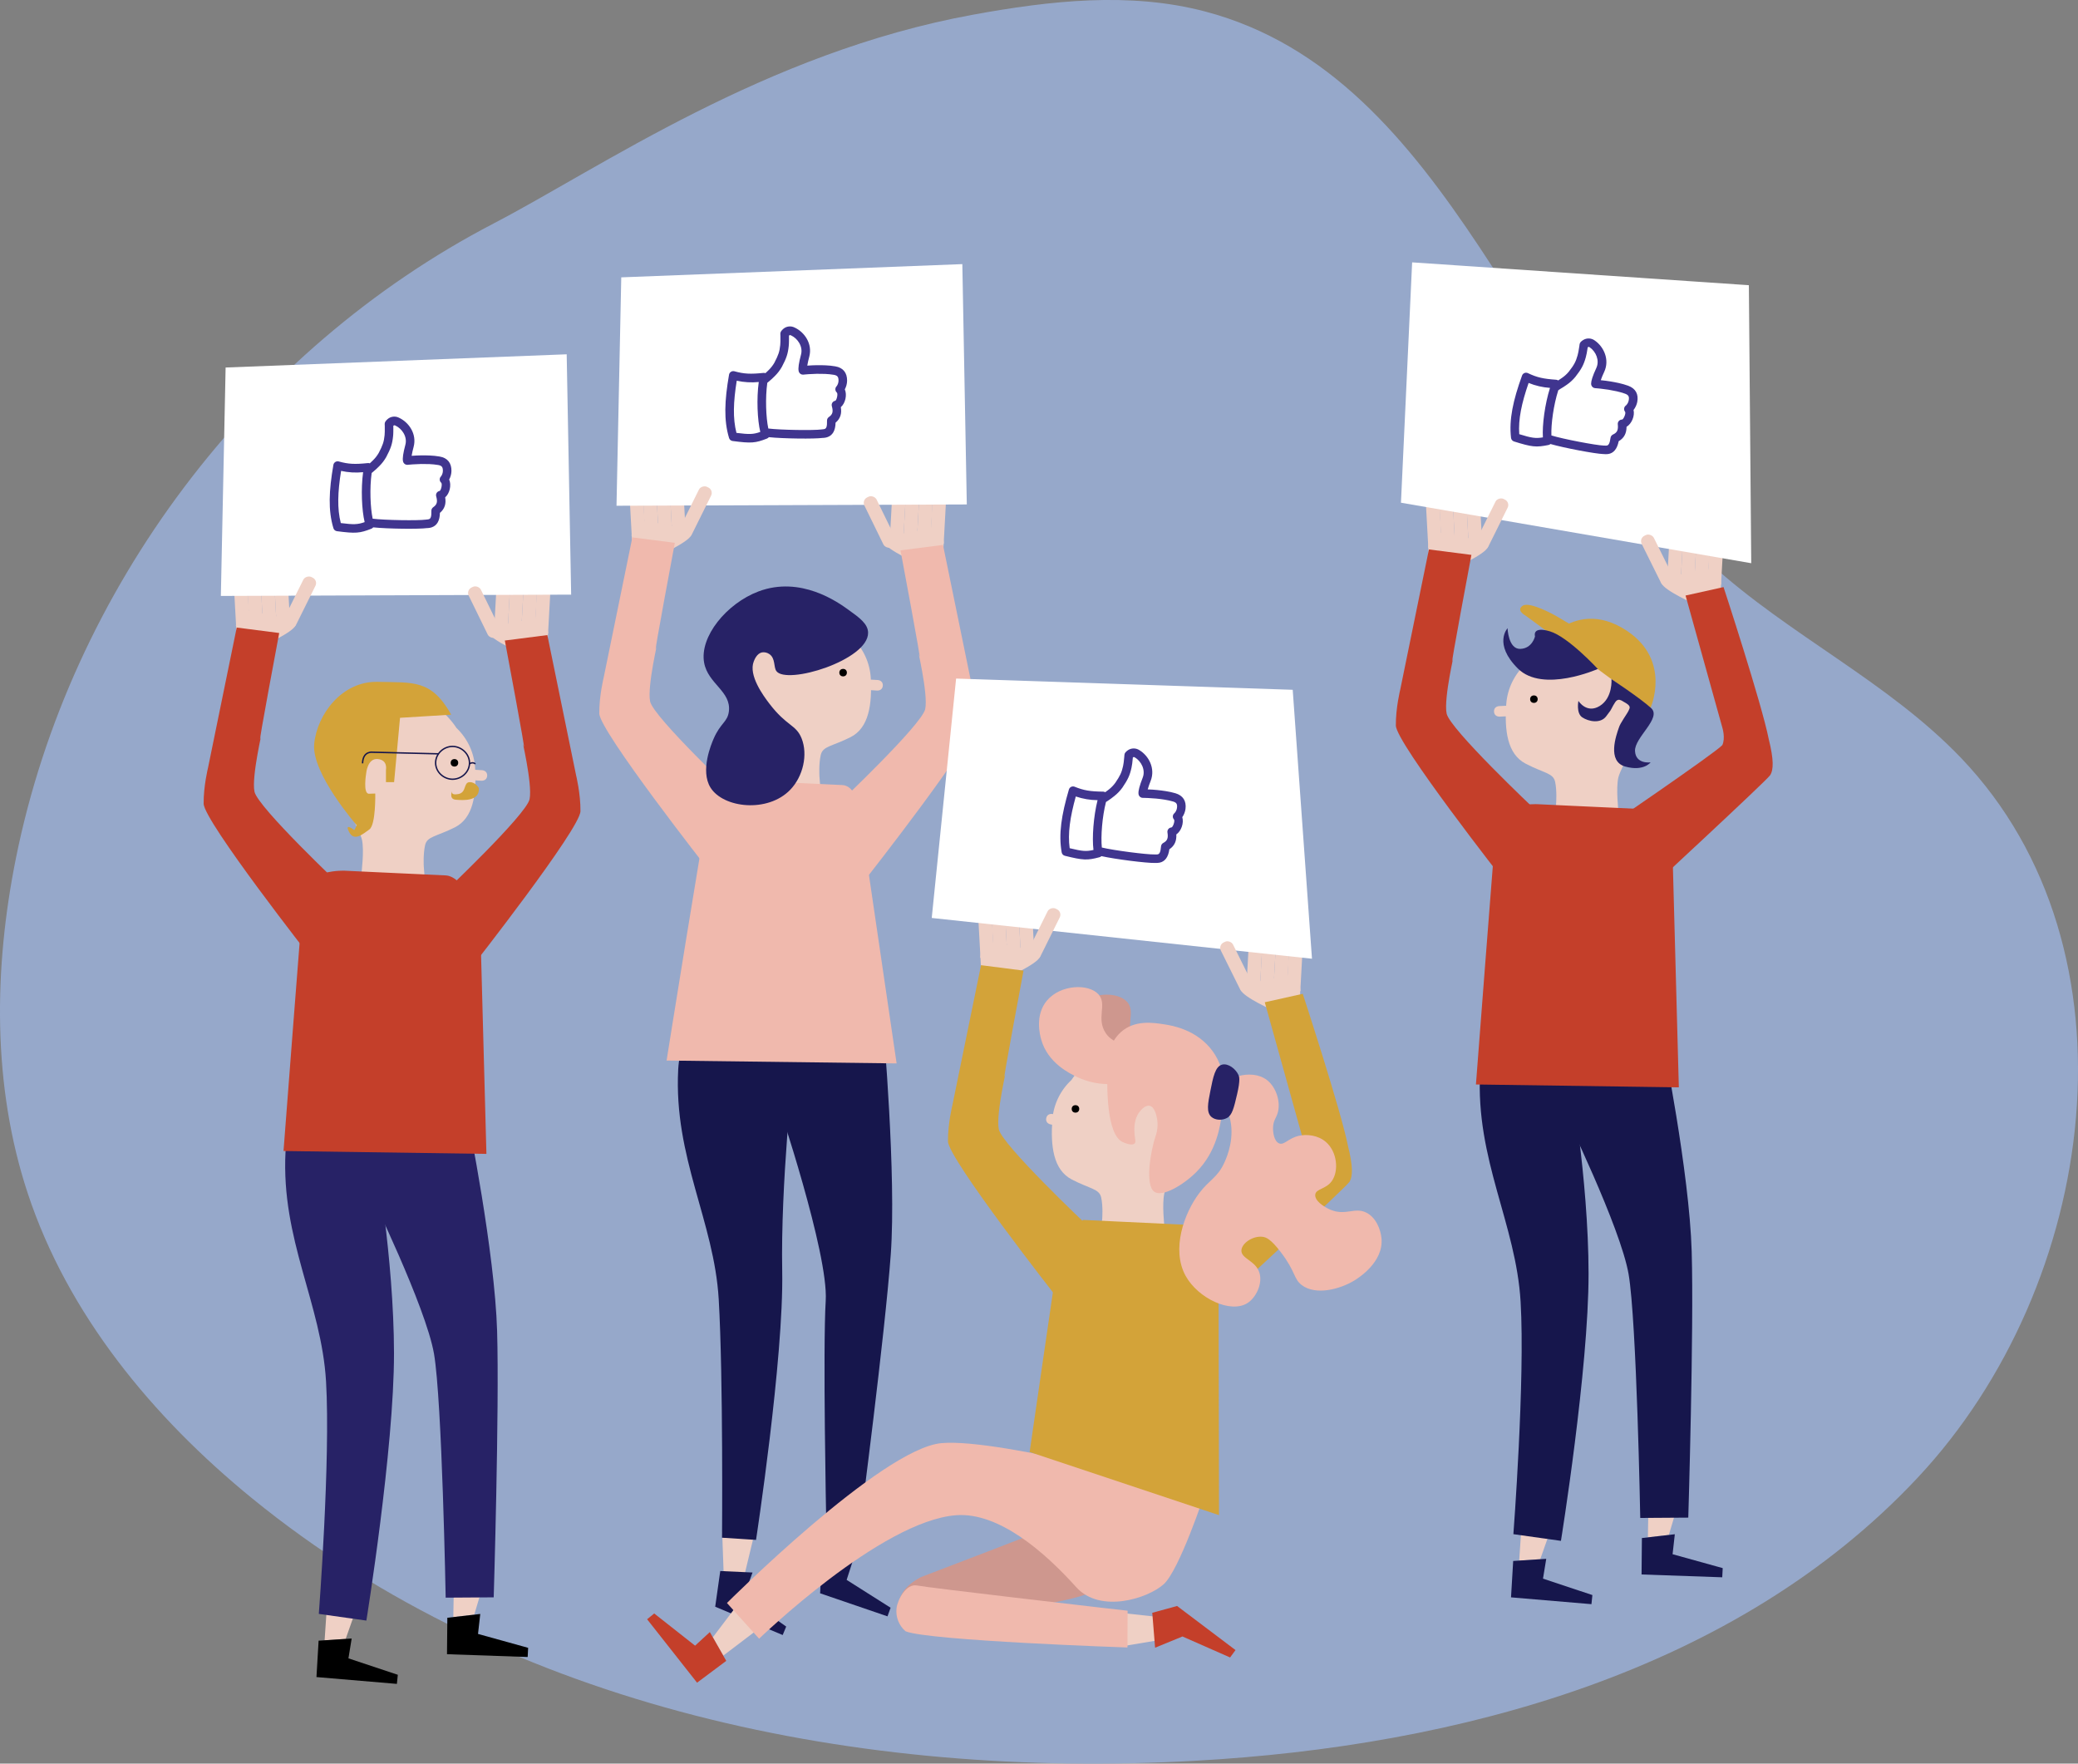 <svg xmlns="http://www.w3.org/2000/svg" viewBox="0 0 1488.67 1263.32"><rect x="0" y="0" width="1488.67" height="1263.32" fill="#808080" stroke="none"/><defs><style>.d{fill:#efd0c5;}.e{fill:#fff;}.f{fill:#f0b9ad;}.g{fill:#c43f2a;}.h{fill:#ce978e;}.i{fill:#d3a339;}.j{fill:#16164c;}.k{fill:#40358f;}.l{fill:#96a8ca;}.m{fill:#272266;}.n{fill:none;stroke:#16164c;stroke-miterlimit:10;}</style></defs><g id="a"/><g id="b"><g id="c"><g><path class="l" d="M353.62,160.09C179.67,250.47,50.3,422.28,11.48,614.41c-16.02,79.38-17.05,163.17,8.3,240.09,28.72,87.12,89.67,160.75,160.75,218.73,185.29,151.1,436.48,201.26,675.19,188.07,189.72-10.47,387.91-63.98,517.87-202.57,130-138.58,162.6-378.46,31.29-515.8-52.33-54.71-123.37-87.91-179.29-138.98-134.76-123.05-185.7-349.07-362.15-395.69-54.09-14.28-111.37-7.78-166.41,2.28-148.91,27.18-267.11,109.88-343.41,149.54"/><polygon class="d" points="1090.55 1085.01 1088.34 1117.87 1103.42 1116.89 1114.37 1085.9 1090.55 1085.01"/><polygon class="d" points="1181.1 1068.3 1180.54 1101.23 1195.55 1099.49 1204.94 1067.99 1181.1 1068.3"/><path class="d" d="M1092.83,475.73c-8.07,7.49-12.99,17.76-13.77,28.74-1.29,18.42,.6,35.62,13.89,42.55,13.29,6.93,19.76,6.63,21.14,13.05s.72,15.09,.72,15.09l-.73,7.6,45.32-2.15s-1.84-16.12,0-23.77c1.84-7.65,20.75-40.95,20.6-44.18s18.2-48.39-23.38-60.47c-41.58-12.07-63.79,23.53-63.79,23.53Z"/><path class="d" d="M1080.19,505.49l-6.29,.3s-3.77,.18-3.59,3.95,3.96,3.6,3.96,3.6l6.29-.3-.35-7.55Z"/><path class="i" d="M1182.4,507.08l-70.55-51.91c2.25-2.32,4.79-4.34,7.56-6.01,9.04-5.58,25.58-11.1,46.3,2.83,31.9,21.45,16.7,55.09,16.7,55.09Z"/><path class="i" d="M1130.8,468.79l-37.96-27.86s-7.05-3.78-1.92-7.07,23.75,7.3,23.75,7.3l37.06,21.91-20.93,5.72Z"/><path class="m" d="M1144.67,479.19s-39.38,17.49-57.24-.28-7.43-28.91-7.43-28.91c0,0,.5,15.1,9.13,14.81s10.54-8.98,10.54-8.98c0,0-2.4-7.48,10.67-3.59s34.32,26.94,34.32,26.94Z"/><path class="m" d="M1154.45,486.5s1.09,13.27-8.35,19.16c-9.45,5.89-15.33-3.6-15.33-3.6,0,0-1.75,8.73,2.71,11.76,4.46,3.03,13.19,4.79,17.25-.81,4.05-5.6,2.05-2.26,5.03-7.8,2-3.33,2.98-5.55,7.44-2.51,5.55,2.98,4.51,4.1,3.54,6.31s-6.06,8.93-6.98,12.21c-1.92,5.49-8.62,24.17,4.55,27.87s18.2-3.02,18.2-3.02c0,0-10.73,1.59-11.19-8.12-.46-9.71,19.41-23.6,11.5-30.78-7.91-7.19-28.37-20.67-28.37-20.67Z"/><circle cx="1098.88" cy="500.82" r="2.7"/><rect class="d" x="1206.28" y="399.71" width="45.15" height="9.72" rx="4.31" ry="4.31" transform="translate(757.59 1609.42) rotate(-86.86)"/><rect class="d" x="1196.97" y="394.84" width="45.15" height="9.72" rx="4.31" ry="4.31" transform="translate(753.65 1595.52) rotate(-86.86)"/><rect class="d" x="1187.27" y="394.31" width="45.15" height="9.72" rx="4.31" ry="4.31" transform="translate(745.01 1585.33) rotate(-86.86)"/><rect class="d" x="1177.57" y="393.78" width="45.15" height="9.72" rx="4.31" ry="4.31" transform="translate(736.37 1575.14) rotate(-86.86)"/><path class="d" d="M1190.21,417.77c2.33,5.46,24.08,14.98,24.08,14.98l18.81-14.44-1.41-11.8s-43.79,5.8-41.48,11.26Z"/><path class="g" d="M1145.99,595.85l34.28,42.29s85.27-78.94,87.84-82.83,2.59-11.45-.96-25.73c-5.07-25.65-32.41-109.04-32.41-109.04l-27.21,6.05,26.42,94.85s2.23,7.27-.07,12.28c-5.27,5.83-87.9,62.12-87.9,62.12Z"/><path class="j" d="M1120.12,795.73s40.82,83.35,46.6,116.97c5.78,33.61,8.35,174.63,8.35,174.63l34.41-.23s4.09-133.86,2.44-190.66-20.84-151.66-20.84-151.66l-95.52,15.05,24.57,35.9Z"/><path class="j" d="M1060.33,767.91c-3.29,62.98,25.74,108.66,29.03,164.59,3.29,55.93-5.18,166.45-5.18,166.45l34.07,4.79s19.86-122.98,19.79-191.46c-.07-68.48-13.73-144.36-13.73-144.36,0,0-60.72-63-63.98-.02Z"/><polygon class="j" points="1084.04 1118.15 1082.49 1144.21 1140.11 1149.09 1140.78 1142.57 1105.4 1130.81 1107.72 1116.61 1084.04 1118.15"/><polygon class="j" points="1176.25 1101.73 1176.01 1127.82 1233.81 1129.84 1234.14 1123.27 1198.23 1113.31 1199.83 1099 1176.25 1101.73"/><path class="g" d="M1128.74,577.34l-27.48-1.29s-28.14-1.39-29.7,17.25c-1.56,18.64-14.21,183.53-14.21,183.53l145.36,2.06-4.61-171.31s-11.66-27.56-24.59-28.17l-44.77-2.07Z"/><rect class="d" x="1022.49" y="356.11" width="9.72" height="45.15" rx="4.31" ry="4.31" transform="translate(-19.2 56.84) rotate(-3.14)"/><rect class="d" x="1031.81" y="351.24" width="9.72" height="45.15" rx="4.31" ry="4.31" transform="translate(-18.92 57.35) rotate(-3.14)"/><rect class="d" x="1041.5" y="350.71" width="9.72" height="45.15" rx="4.31" ry="4.31" transform="translate(-18.88 57.88) rotate(-3.14)"/><rect class="d" x="1051.2" y="350.18" width="9.72" height="45.15" rx="4.31" ry="4.31" transform="translate(-18.83 58.41) rotate(-3.14)"/><path class="d" d="M1065.96,391.87c-2.32,5.46-24.07,14.98-24.07,14.98l-18.82-14.44,1.42-11.8s43.79,5.8,41.47,11.26Z"/><path class="g" d="M1099.45,579.67l-21.34,52s-78-99.43-78.13-111.95,3.14-25.73,3.14-25.73l20.55-100.42,30.44,3.9s-15.87,84.38-13.52,75.47c2.35-8.91-6.55,27.01-4.24,38.18s63.1,68.55,63.1,68.55Z"/><polygon class="e" points="1254.58 403.44 1003.64 360.1 1011.65 187.93 1252.88 204.3 1254.58 403.44"/><rect class="d" x="1049" y="370.54" width="39.64" height="9.72" rx="4.31" ry="4.31" transform="translate(257.33 1165.83) rotate(-63.6)"/><rect class="d" x="1182.48" y="381.48" width="9.72" height="39.64" rx="4.31" ry="4.31" transform="translate(-54.61 569.78) rotate(-26.4)"/><polygon class="d" points="517.36 1097.39 518.54 1130.3 533.42 1127.78 541.14 1095.82 517.36 1097.39"/><polygon class="j" points="515.99 1125.35 512.37 1150.92 560.72 1171.2 563.23 1165.14 532.78 1143.65 539.11 1126.41 515.99 1125.35"/><polygon class="d" points="592.19 1087.21 592.67 1120.15 607.62 1117.94 616 1086.16 592.19 1087.21"/><polygon class="j" points="588.84 1114.25 587.53 1141.31 635.8 1157.82 638.01 1151.64 606.53 1131.7 612.2 1114.15 588.84 1114.25"/><path class="j" d="M556.99,789.14s36.66,108.68,34.55,142.65c-2.11,33.97,.35,157.32,.35,157.32l24.55,1.09s17.6-134.92,21.7-191.62c4.1-56.7-5.4-163.77-5.4-163.77l-96.56,16.09,20.81,38.24Z"/><path class="j" d="M485.86,766.14c-3.29,62.98,25.74,108.66,29.03,164.58,3.29,55.92,2.37,170.77,2.37,170.77l24.36,1.57s19.93-130.15,18.75-192.53c-1.18-62.38,7.89-144.37,7.89-144.37,0,0-79.07-63-82.4-.03Z"/><path class="d" d="M610.41,456.81c7.98,7.59,12.78,17.92,13.41,28.92,.96,18.44-1.15,35.62-14.53,42.33s-19.84,6.35-21.31,12.75-.96,15.08-.96,15.08l.61,7.61-45.23-2.76s2.06-16.09,.36-23.76-20.2-41.2-20-44.46-17.58-48.63,24.19-60.14c41.77-11.51,63.45,24.43,63.45,24.43Z"/><path class="d" d="M622.61,486.74l6.29,.38s3.77,.23,3.54,4-4,3.54-4,3.54l-6.29-.38,.46-7.54Z"/><circle cx="604" cy="481.82" r="2.7"/><path class="f" d="M558.67,560.23l-27.49-1.29s-19.46-.15-23.29,17.21c-3.83,17.36-30.35,183.53-30.35,183.53l164.79,2.06-25.14-171.22s-.87-27.56-13.81-28.17l-44.71-2.12Z"/><rect class="d" x="649.37" y="370.61" width="45.15" height="9.72" rx="4.31" ry="4.31" transform="translate(260.23 1025.84) rotate(-86.86)"/><rect class="d" x="640.06" y="365.75" width="45.15" height="9.72" rx="4.31" ry="4.31" transform="translate(256.28 1011.95) rotate(-86.86)"/><rect class="d" x="630.36" y="365.21" width="45.15" height="9.72" rx="4.31" ry="4.31" transform="translate(247.65 1001.75) rotate(-86.86)"/><rect class="d" x="620.67" y="364.69" width="45.15" height="9.72" rx="4.31" ry="4.31" transform="translate(239.01 991.58) rotate(-86.86)"/><path class="d" d="M633.32,388.63c2.32,5.46,24.07,14.98,24.07,14.98l18.82-14.43-1.42-11.8s-43.79,5.79-41.47,11.25Z"/><path class="f" d="M599.81,576.43l21.34,52.01s78.01-99.42,78.13-111.96c.12-12.54-3.13-25.73-3.13-25.73l-20.59-100.42-30.45,3.9s15.87,84.38,13.48,75.47c-2.39-8.91,6.55,27.01,4.24,38.18s-63.02,68.55-63.02,68.55Z"/><rect class="d" x="451.84" y="347.53" width="9.72" height="45.15" rx="4.31" ry="4.31" transform="translate(-19.59 25.57) rotate(-3.14)"/><rect class="d" x="461.16" y="342.66" width="9.72" height="45.15" rx="4.31" ry="4.31" transform="translate(-19.31 26.07) rotate(-3.14)"/><rect class="d" x="470.85" y="342.12" width="9.72" height="45.15" rx="4.31" ry="4.31" transform="translate(-19.26 26.6) rotate(-3.14)"/><rect class="d" x="480.55" y="341.59" width="9.72" height="45.15" rx="4.31" ry="4.31" transform="translate(-19.22 27.14) rotate(-3.14)"/><path class="d" d="M495.3,383.24c-2.32,5.46-24.07,14.98-24.07,14.98l-18.82-14.44,1.42-11.8s43.79,5.8,41.47,11.26Z"/><path class="f" d="M528.8,571.03l-21.34,52s-78-99.43-78.13-111.95c-.13-12.52,3.14-25.73,3.14-25.73l20.55-100.42,30.44,3.9s-15.87,84.38-13.48,75.47c2.39-8.91-6.55,27.01-4.24,38.18,2.31,11.17,63.06,68.55,63.06,68.55Z"/><polygon class="e" points="441.66 362.28 692.61 361.34 689.41 189.19 445.07 198.67 441.66 362.28"/><rect class="d" x="625.56" y="354" width="9.73" height="39.71" rx="4.32" ry="4.32" transform="translate(-100.14 314.88) rotate(-26.05)"/><rect class="d" x="478.36" y="361.88" width="39.64" height="9.72" rx="4.31" ry="4.31" transform="translate(-51.82 649.9) rotate(-63.6)"/><path class="m" d="M543.34,423.67c30.28-11.39,56.9,7.66,64.5,13.15,7.78,5.58,13.97,10.02,14.06,16.37,.3,19.74-58.6,37.66-65.74,27.47-2.05-2.93-.52-9.13-5.05-12.17-1.54-1.05-3.43-1.47-5.27-1.17-3.62,.81-5.33,5.13-5.84,6.45-3.96,10.03,7,24.76,11.04,30.07,12.59,16.57,19.16,14.98,23.21,25.02,4.66,11.67,1.11,27.31-8.14,36.88-16.14,16.71-47.96,13.11-57.1-1.57-7.58-12.2,.76-31.57,2.18-34.87,5-11.62,10.01-11.96,10.98-19.68,1.8-14.44-14.93-19.73-17.72-34.86-3.45-18.65,16.12-42.5,38.89-51.08Z"/><path class="h" d="M812.79,745.65c-7.35-10.72,1.24-20.84-5.39-28.05-7.08-7.71-26.88-7.06-36.69,4.31-9.14,10.62-5.08,25.32-4.31,28.05,4.69,16.98,20.72,24.54,25.87,26.98,16.81,7.92,32.53,4.79,45.33,2.16,9.93-2.01,25.12-6.65,24.81-10.79-.23-3.06-8.73-3.25-25.87-9.72-13.37-5.02-20.04-7.53-23.75-12.94Z"/><polygon class="d" points="806.58 1155.73 839.33 1159.29 835.73 1173.96 803.31 1179.35 806.58 1155.73"/><polygon class="d" points="544.38 1166.02 518.14 1185.95 510.67 1172.83 530.52 1146.62 544.38 1166.02"/><path class="d" d="M767.64,773.55c-8.07,7.49-12.98,17.76-13.76,28.74-1.29,18.42,.59,35.62,13.88,42.55,13.29,6.93,19.77,6.63,21.15,13.05s.71,15.09,.71,15.09l-.72,7.6,45.27-2.14s-1.84-16.12,0-23.77c1.84-7.65,20.74-40.95,20.6-44.18s18.2-48.39-23.39-60.48-63.74,23.53-63.74,23.53Z"/><path class="d" d="M760.12,799.14l-6.19-1.16s-3.71-.7-4.41,3.02,3.02,4.41,3.02,4.41l6.18,1.16,1.4-7.43Z"/><circle cx="770.46" cy="794.33" r="2.7"/><rect class="d" x="904.86" y="691.07" width="45.15" height="9.72" rx="4.31" ry="4.31" transform="translate(181.74 1583.85) rotate(-86.86)"/><rect class="d" x="895.55" y="686.21" width="45.15" height="9.72" rx="4.31" ry="4.31" transform="translate(177.8 1569.95) rotate(-86.86)"/><rect class="d" x="885.85" y="685.67" width="45.15" height="9.72" rx="4.31" ry="4.31" transform="translate(169.17 1559.76) rotate(-86.86)"/><rect class="d" x="876.16" y="685.15" width="45.15" height="9.72" rx="4.31" ry="4.31" transform="translate(160.53 1549.59) rotate(-86.86)"/><path class="d" d="M888.78,709.13c2.32,5.46,24.07,14.98,24.07,14.98l18.82-14.43-1.42-11.8s-43.79,5.76-41.47,11.25Z"/><path class="i" d="M844.54,887.19l34.28,42.31s85.27-78.94,87.85-82.83,2.59-11.44-.96-25.72c-5.09-25.67-32.42-109.07-32.42-109.07l-27.21,6.06,26.43,94.85s2.23,7.27-.08,12.28c-5.27,5.82-87.9,62.11-87.9,62.11Z"/><polygon class="g" points="825.48 1155.27 843.26 1150.39 885.12 1181.98 881.23 1187.27 847.12 1172.24 827.5 1180.28 825.48 1155.27"/><polygon class="g" points="520.28 1189.71 499.37 1205.33 463.58 1159.9 468.68 1155.76 497.95 1178.82 508.53 1169.08 520.28 1189.71"/><rect class="d" x="701.65" y="649.64" width="9.72" height="45.15" rx="4.31" ry="4.31" transform="translate(-35.76 39.71) rotate(-3.14)"/><rect class="d" x="710.97" y="644.77" width="9.72" height="45.15" rx="4.31" ry="4.31" transform="translate(-35.48 40.21) rotate(-3.14)"/><rect class="d" x="720.66" y="644.23" width="9.72" height="45.15" rx="4.31" ry="4.31" transform="translate(-35.44 40.74) rotate(-3.14)"/><rect class="d" x="730.36" y="643.7" width="9.72" height="45.15" rx="4.31" ry="4.31" transform="translate(-35.39 41.27) rotate(-3.14)"/><path class="d" d="M745.09,685.36c-2.32,5.46-24.07,14.98-24.07,14.98l-18.82-14.43,1.42-11.8s43.79,5.79,41.47,11.25Z"/><path class="i" d="M778.58,877.48l-21.34,52.02s-78-99.45-78.12-111.98,3.14-25.72,3.14-25.72l20.55-100.42,30.45,3.89s-15.88,84.39-13.49,75.48-6.54,27.01-4.23,38.18c2.31,11.17,63.04,68.55,63.04,68.55Z"/><polygon class="e" points="939.9 686.75 667.49 657.55 684.95 486.07 926.09 494.11 939.9 686.75"/><rect class="d" x="728.13" y="664.01" width="39.64" height="9.72" rx="4.31" ry="4.31" transform="translate(-183.73 1041.41) rotate(-63.6)"/><rect class="d" x="881" y="672.81" width="9.72" height="39.64" rx="4.31" ry="4.31" transform="translate(-215.58 466.12) rotate(-26.4)"/><path class="h" d="M754.53,1093.09s-12.95,5.4-94.96,36.7c-4.12,2.31-12.7,7.12-15.11,16.18-2.25,8.51,6.48,10.79,6.48,10.79h20.5s119.16-5.26,121.93-25.87c2.24-16.77-38.84-37.8-38.84-37.8Z"/><path class="f" d="M657.05,1135.72c7.91,1.62,131.6,15.88,131.6,15.88l19.16,2.17-.1,26.35s-141.95-4.79-158.96-11.59c-4.8-4.11-7.22-10.34-6.46-16.61,.68-5.88,6.83-17.81,14.75-16.19Z"/><path class="f" d="M770.94,1136.84c-22.64-25.17-55.41-53.75-85.98-51.46-53.89,4.04-141.13,88.44-141.13,88.44l-23.04-25.56s110.58-110.64,153.69-114.52,188.48,36.41,188.48,36.41c0,0-18.02,54.4-29.23,64.6-11.21,10.19-45.52,21.3-62.78,2.1Z"/><path class="i" d="M803.6,875.15l-27.44-1.3s-15.18,7.25-16.77,17.25-21.76,149-21.76,149l135.66,45.22-.36-179.89s-11.66-27.56-24.59-28.17l-44.73-2.11Z"/><path class="f" d="M792.28,740.25c-7.34-10.72,1.24-20.84-5.39-28.05-7.08-7.71-26.88-7.06-36.69,4.31-9.14,10.62-5.07,25.32-4.31,28.05,4.69,16.98,20.72,24.54,25.87,26.98,16.8,7.92,32.52,4.79,45.32,2.16,9.94-2.01,25.12-6.65,24.81-10.79-.22-3.06-8.72-3.25-25.87-9.72-13.36-5.02-20.03-7.53-23.74-12.94Z"/><path class="f" d="M793.41,765.07c-.12-2.43-.63-16.79,9.72-25.87,9.87-8.7,22.9-6.71,31.29-5.39,4.79,.74,23.19,3.58,34.49,19.42,10.4,14.53,8.25,30.76,6.47,44.25-1.13,8.62-3.6,27.3-18.34,42.08-9.06,9.09-24.42,18.38-30.22,14.03-6.62-4.96-2.59-29.13,1.08-39.92,1.32-3.81,1.69-7.88,1.08-11.87-.26-1.56-1.45-8.86-5.39-9.71-3.37-.72-7.06,3.62-8.62,6.47-2.93,5.3-2.33,12.15-2.17,14.04,.33,3.6,1.1,5.37,0,6.47-2,2.03-7.78-.68-8.62-1.07-11.66-5.5-11.24-40.41-10.77-52.91Z"/><path class="f" d="M873.22,781.25c2.51-8.94,23.19-16.36,34.49-7.55,6.71,5.23,9.98,16.02,7.55,23.74-1.09,3.48-2.96,5.16-3.23,9.71-.23,3.9,.69,10.33,4.31,11.87,3.62,1.54,6.48-3.63,14.03-5.39,5.83-1.36,13.81-.49,19.42,4.32,8.24,7.04,9.46,20.83,4.32,28.05-4.23,5.96-11.38,5.44-11.87,9.71s5.75,8.62,10.79,10.8c11.14,4.65,17.51-2.12,25.87,2.16,7.16,3.64,10.24,12.46,10.79,18.35,1.64,17.34-17.08,28.74-19.42,30.21-10.18,6.23-27.69,10.97-37.77,3.24-5.91-4.54-4.11-9.41-15.1-23.74-6.97-9.07-10.25-10.46-12.95-10.79-6.81-.82-14.85,4.52-15.11,9.71-.3,6.07,10.3,7.26,12.95,16.19,2.32,7.78-2.5,17.69-8.62,21.58-12.08,7.66-35.33-3.35-44.25-19.42-10.54-19.02-1.03-45.14,9.72-59.34,7.48-9.91,13.28-11.01,18.35-22.66,1.55-3.58,7.54-17.36,3.24-32.37-3.09-10.94-8.98-13.06-7.5-18.35Z"/><path class="m" d="M886.27,783.73c2.37-10.18,1.47-12.57,1.07-13.48-2.01-4.64-7.45-8.7-11.74-7.66-5.01,1.2-6.53,8.91-8.51,18.92-1.75,8.87-3.02,15.24,.76,18.55,2.87,2.5,7.76,2.56,11.09,.8,3.75-1.99,4.99-7.07,7.33-17.13Z"/><path class="k" d="M549.69,274.23c-1.5,10.84-.96,24.81,.73,32.72,8.62,1.1,32.77,1.44,38.07,.67l.67-.08c.55-.02,1.09-.11,1.62-.26,1.14-.38,1.84-1.7,1.69-5.92-.04-1.05,.47-2.05,1.34-2.64,2.78-1.92,3.2-3.95,2.11-7.8-.45-1.63,.5-3.32,2.14-3.77,.09-.02,.17-.04,.26-.06,1.04-.19,2.2-5.03,1.18-5.93-1.28-1.12-1.41-3.07-.29-4.35,.06-.07,.13-.14,.2-.21,.82-1.14,1.28-2.5,1.31-3.9,0-2.74-.75-3.75-3.4-4.22-2.05-.34-4.12-.55-6.2-.64-3.98-.16-7.96-.1-11.93,.19-.96,.07-1.92,.14-2.67,.22l-.96,.1c-1.23,.14-2.43-.48-3.04-1.56-.2-.36-.33-.75-.4-1.16-.36-1.92,.08-5.47,1.73-11.65,1.55-5.75-2.4-11.56-7.17-13.75-.68-.31-1.07-.28-1.47,.23,0,1.43,.06,2.87,0,4.25,0,1.16-.08,2.19-.16,3.09-.57,5.6-1.64,8.8-4.9,14.95-1.37,2.43-3.07,4.65-5.06,6.61-1.32,1.35-2.71,2.63-4.17,3.83-.47,.42-.88,.77-1.24,1.03Zm-1.33-6.92c.8-.72,1.58-1.47,2.33-2.23,1.59-1.56,2.96-3.32,4.07-5.25,2.87-5.48,3.72-7.93,4.2-12.68,.08-.71,.11-1.59,.13-2.6v-3.94c0-.63,0-1.12-.06-1.38-.03-.62,.12-1.23,.44-1.76,.44-.69,.99-1.32,1.62-1.84,2.24-1.96,5.45-2.37,8.12-1.03,7.22,3.31,13,11.77,10.54,20.93-.58,2.09-1.06,4.22-1.42,6.36h.38c4.23-.32,8.47-.38,12.7-.2,2.33,.09,4.66,.34,6.96,.73,5.75,.96,8.54,4.68,8.49,10.32-.05,2.15-.61,4.26-1.63,6.16,1.73,4,.38,9.96-2.87,12.76,.76,4.47-.24,8.14-3.76,11.12-.12,5.75-2.17,9.09-5.86,10.35-.57,.19-1.16,.34-1.76,.42-.39,.06-.44,.06-1.26,.13h-.36c-5.64,.81-28.32,.56-38.55-.53-.33,.42-.77,.75-1.26,.96-8.43,3.3-11.33,3.54-24.78,1.78-1.19-.18-2.16-1.04-2.49-2.19-3.83-12.73-3.23-26.64,0-45.31,.3-1.68,1.9-2.8,3.58-2.5,.09,.02,.17,.03,.26,.06,6.95,1.92,11.5,2.13,20.78,1.17,.5-.07,1.01,0,1.49,.18Zm-20.56,5.4c-2.45,15.21-2.87,26.99-.21,37.37,9.23,1.16,12.02,1.1,17.08-.68-2.08-8.62-2.73-23.81-1.1-35.77-5.27,.54-10.6,.23-15.77-.92Z"/><path class="k" d="M792.31,574.51c-2.71,10.6-3.77,24.54-2.96,32.58,8.44,2.07,32.39,5.13,37.75,4.96h.67c.55,.04,1.1,.02,1.64-.07,1.19-.26,2.02-1.49,2.35-5.7,.08-1.05,.7-1.99,1.63-2.48,2.98-1.58,3.62-3.55,2.97-7.5-.27-1.68,.87-3.27,2.55-3.54,.09-.02,.18-.03,.28-.03,1.05-.07,2.75-4.74,1.83-5.75-1.15-1.25-1.06-3.2,.19-4.35,.08-.07,.16-.13,.24-.2,.95-1.04,1.55-2.34,1.74-3.74,.34-2.72-.33-3.83-2.87-4.57-2-.57-4.03-1.01-6.08-1.33-3.93-.62-7.89-1-11.87-1.16l-2.68-.09h-.96c-1.26,0-2.4-.75-2.87-1.92-.15-.38-.24-.79-.26-1.2-.14-1.92,.69-5.42,3.03-11.38,2.19-5.59-1.07-11.76-5.57-14.47-.64-.38-1.03-.39-1.49,.06-.11,1.44-.26,2.87-.44,4.24-.15,1.14-.33,2.17-.52,3.05-1.2,5.5-2.63,8.56-6.55,14.3-1.64,2.28-3.6,4.31-5.81,6.04-1.48,1.21-3.03,2.33-4.57,3.35-.53,.35-.98,.65-1.36,.88Zm-.54-7.03c.87-.61,1.73-1.27,2.57-1.92,1.75-1.38,3.31-2.99,4.64-4.79,3.49-5.12,4.59-7.46,5.6-12.12,.15-.7,.3-1.57,.43-2.57,.16-1.24,.31-2.59,.41-3.92,0-.63,.09-1.11,.11-1.37,.03-.62,.25-1.21,.63-1.71,.52-.64,1.13-1.19,1.81-1.65,2.47-1.71,5.73-1.75,8.25-.11,6.79,4.1,11.58,13.15,8.12,21.99-.82,2.01-1.53,4.07-2.13,6.16h.38c4.22,.16,8.43,.57,12.6,1.23,2.31,.36,4.59,.86,6.84,1.5,5.57,1.65,7.95,5.61,7.26,11.22-.29,2.13-1.08,4.16-2.31,5.93,1.27,4.17-.74,9.95-4.27,12.37,.25,4.52-1.16,8.06-4.98,10.63-.78,5.66-3.19,8.8-7,9.58-.59,.12-1.19,.19-1.79,.21h-1.65c-5.69,.17-28.2-2.64-38.24-4.88-.38,.37-.85,.64-1.37,.78-8.74,2.33-11.65,2.24-24.81-1.03-1.18-.29-2.08-1.25-2.29-2.44-2.32-13.04-.16-26.83,5.18-45.03,.48-1.63,2.18-2.57,3.81-2.09,.1,.03,.19,.06,.29,.1,6.71,2.7,11.19,3.41,20.51,3.51,.5,.02,.98,.16,1.41,.41Zm-21.08,3.06c-4.12,14.85-5.83,26.5-4.38,37.04,9.03,2.19,11.82,2.45,17.05,1.25-1.1-8.78,0-23.95,2.93-35.66-5.3-.04-10.55-.92-15.57-2.63h-.04Z"/><path class="k" d="M1116.34,279.57c-3.34,10.4-5.25,24.26-4.92,32.35,8.3,2.58,32.02,7.08,37.37,7.24h.67c.54,.07,1.09,.07,1.64,0,1.19-.18,2.11-1.36,2.68-5.54,.14-1.04,.81-1.94,1.77-2.38,3.08-1.4,3.83-3.33,3.43-7.31-.18-1.68,1.04-3.19,2.72-3.37,.1-.01,.2-.02,.3-.02,1.06,0,3.04-4.58,2.18-5.63-1.07-1.33-.86-3.27,.47-4.34,.08-.06,.16-.12,.24-.17,.99-.98,1.66-2.24,1.92-3.61,.49-2.7-.1-3.83-2.63-4.79-1.96-.69-3.96-1.26-5.99-1.71-3.89-.87-7.82-1.51-11.78-1.92-.96-.11-1.92-.18-2.66-.25l-.96-.07c-1.24-.07-2.32-.89-2.72-2.07-.13-.39-.19-.8-.19-1.21,0-1.92,1.02-5.38,3.72-11.18,2.53-5.44-.35-11.8-4.68-14.77-.62-.43-.96-.47-1.49,0-.2,1.42-.43,2.87-.7,4.21-.22,1.13-.45,2.15-.7,3.01-1.52,5.42-3.13,8.38-7.41,13.88-1.78,2.17-3.85,4.08-6.16,5.67-1.55,1.11-3.17,2.15-4.79,3.07l-1.33,.91Zm-.06-7.05c.91-.57,1.81-1.17,2.67-1.79,1.84-1.26,3.5-2.76,4.92-4.47,3.83-4.89,5.03-7.17,6.32-11.76,.19-.69,.39-1.54,.58-2.53,.24-1.23,.46-2.56,.65-3.89,.09-.62,.15-1.1,.18-1.36,.08-.62,.33-1.2,.74-1.67,.55-.61,1.2-1.13,1.92-1.53,2.57-1.56,5.83-1.4,8.24,.4,6.53,4.5,10.77,13.83,6.76,22.44-.94,1.96-1.77,3.97-2.49,6.02h.38c4.2,.42,8.38,1.09,12.5,1.99,2.27,.5,4.51,1.14,6.71,1.92,5.46,1.98,7.6,6.08,6.57,11.64-.43,2.1-1.34,4.07-2.66,5.75,1.02,4.23-1.34,9.88-5.02,12.07,0,4.53-1.65,7.98-5.62,10.31-1.11,5.6-3.71,8.62-7.57,9.18-.6,.08-1.2,.12-1.8,.11-.39,0-.44,0-1.26-.09h-.37c-5.75-.17-27.99-4.36-37.88-7.2-.4,.35-.89,.6-1.41,.7-8.87,1.79-11.77,1.52-24.71-2.53-1.15-.37-1.99-1.37-2.13-2.58-1.52-13.15,1.46-26.83,7.89-44.63,.58-1.6,2.34-2.43,3.94-1.85,.1,.03,.19,.07,.28,.12,6.52,3.1,10.97,4.08,20.27,4.73,.5,.05,.97,.22,1.39,.5Zm-21.18,1.77c-5.05,14.56-7.47,26.09-6.71,36.72,8.88,2.74,11.65,3.17,16.94,2.29-.57-8.83,1.43-23.95,5.09-35.45-5.28-.36-10.47-1.56-15.37-3.56h.05Z"/><path class="d" d="M326.97,521.4c7.98,7.59,12.78,17.92,13.41,28.92,.96,18.44-1.15,35.62-14.53,42.33s-19.84,6.35-21.31,12.75-.96,15.08-.96,15.08l.61,7.61-45.23-2.76s2.06-16.09,.36-23.76-20.2-41.2-20-44.46-17.58-48.63,24.19-60.14c41.77-11.51,63.45,24.43,63.45,24.43Z"/><path class="d" d="M339.17,551.33l6.29,.38s3.77,.23,3.54,4-4,3.54-4,3.54l-6.29-.38,.46-7.54Z"/><circle cx="325.56" cy="546.42" r="2.7"/><rect class="d" x="365.93" y="435.21" width="45.15" height="9.72" rx="4.31" ry="4.31" transform="translate(-72.18 803.88) rotate(-86.86)"/><rect class="d" x="356.62" y="430.35" width="45.15" height="9.72" rx="4.31" ry="4.31" transform="translate(-76.13 789.99) rotate(-86.86)"/><rect class="d" x="346.92" y="429.81" width="45.15" height="9.72" rx="4.31" ry="4.31" transform="translate(-84.76 779.79) rotate(-86.86)"/><rect class="d" x="337.23" y="429.28" width="45.15" height="9.72" rx="4.31" ry="4.31" transform="translate(-93.4 769.62) rotate(-86.86)"/><path class="d" d="M349.87,453.22c2.32,5.46,24.07,14.98,24.07,14.98l18.82-14.43-1.42-11.8s-43.79,5.79-41.47,11.25Z"/><path class="g" d="M316.37,641.02l21.34,52.01s78.01-99.42,78.13-111.96-3.13-25.73-3.13-25.73l-20.59-100.42-30.45,3.9s15.87,84.38,13.48,75.47,6.55,27.01,4.24,38.18-63.02,68.55-63.02,68.55Z"/><rect class="d" x="168.4" y="412.12" width="9.72" height="45.15" rx="4.31" ry="4.31" transform="translate(-23.55 10.14) rotate(-3.14)"/><rect class="d" x="177.71" y="407.25" width="9.72" height="45.15" rx="4.31" ry="4.31" transform="translate(-23.27 10.65) rotate(-3.14)"/><rect class="d" x="187.41" y="406.72" width="9.72" height="45.15" rx="4.31" ry="4.31" transform="translate(-23.23 11.18) rotate(-3.14)"/><rect class="d" x="197.11" y="406.18" width="9.72" height="45.15" rx="4.31" ry="4.31" transform="translate(-23.18 11.71) rotate(-3.14)"/><path class="d" d="M211.86,447.83c-2.32,5.46-24.07,14.98-24.07,14.98l-18.82-14.44,1.42-11.8s43.79,5.8,41.47,11.26Z"/><path class="g" d="M245.36,635.63l-21.34,52s-78-99.43-78.13-111.95c-.13-12.52,3.14-25.73,3.14-25.73l20.55-100.42,30.44,3.9s-15.87,84.38-13.48,75.47-6.55,27.01-4.24,38.18c2.31,11.17,63.06,68.55,63.06,68.55Z"/><polygon class="e" points="158.22 426.88 409.17 425.94 405.97 253.79 161.63 263.26 158.22 426.88"/><rect class="d" x="342.11" y="418.59" width="9.73" height="39.71" rx="4.32" ry="4.32" transform="translate(-157.31 196.95) rotate(-26.05)"/><rect class="d" x="194.92" y="426.47" width="39.64" height="9.72" rx="4.31" ry="4.31" transform="translate(-267.09 431.89) rotate(-63.6)"/><path class="k" d="M266.25,338.83c-1.5,10.84-.96,24.81,.73,32.72,8.62,1.1,32.77,1.44,38.07,.67l.67-.08c.55-.02,1.09-.11,1.62-.26,1.14-.38,1.84-1.7,1.69-5.92-.04-1.05,.47-2.05,1.34-2.64,2.78-1.92,3.2-3.95,2.11-7.8-.45-1.63,.5-3.32,2.14-3.77,.09-.02,.17-.04,.26-.06,1.04-.19,2.2-5.03,1.18-5.93-1.28-1.12-1.41-3.07-.29-4.35,.06-.07,.13-.14,.2-.21,.82-1.14,1.28-2.5,1.31-3.9,0-2.74-.75-3.75-3.4-4.22-2.05-.34-4.12-.55-6.2-.64-3.98-.16-7.96-.1-11.93,.19-.96,.07-1.92,.14-2.67,.22l-.96,.1c-1.23,.14-2.43-.48-3.04-1.56-.2-.36-.33-.75-.4-1.16-.36-1.92,.08-5.47,1.73-11.65,1.55-5.75-2.4-11.56-7.17-13.75-.68-.31-1.07-.28-1.47,.23,0,1.43,.06,2.87,0,4.25,0,1.16-.08,2.19-.16,3.09-.57,5.6-1.64,8.8-4.9,14.95-1.37,2.43-3.07,4.65-5.06,6.61-1.32,1.35-2.71,2.63-4.17,3.83-.47,.42-.88,.77-1.24,1.03Zm-1.33-6.92c.8-.72,1.58-1.47,2.33-2.23,1.59-1.56,2.96-3.32,4.07-5.25,2.87-5.48,3.72-7.93,4.2-12.68,.08-.71,.11-1.59,.13-2.6v-3.94c0-.63,0-1.12-.06-1.38-.03-.62,.12-1.23,.44-1.76,.44-.69,.99-1.32,1.62-1.84,2.24-1.96,5.45-2.37,8.12-1.03,7.22,3.31,13,11.77,10.54,20.93-.58,2.09-1.06,4.22-1.42,6.36h.38c4.23-.32,8.47-.38,12.7-.2,2.33,.09,4.66,.34,6.96,.73,5.75,.96,8.54,4.68,8.49,10.32-.05,2.15-.61,4.26-1.63,6.16,1.73,4,.38,9.96-2.87,12.76,.76,4.47-.24,8.14-3.76,11.12-.12,5.75-2.17,9.09-5.86,10.35-.57,.19-1.16,.34-1.76,.42-.39,.06-.44,.06-1.26,.13h-.36c-5.64,.81-28.32,.56-38.55-.53-.33,.42-.77,.75-1.26,.96-8.43,3.3-11.33,3.54-24.78,1.78-1.19-.18-2.16-1.04-2.49-2.19-3.83-12.73-3.23-26.64,0-45.31,.3-1.68,1.9-2.8,3.58-2.5,.09,.02,.17,.03,.26,.06,6.95,1.92,11.5,2.13,20.78,1.17,.5-.07,1.01,0,1.49,.18Zm-20.56,5.4c-2.45,15.21-2.87,26.99-.21,37.37,9.23,1.16,12.02,1.1,17.08-.68-2.08-8.62-2.73-23.81-1.1-35.77-5.27,.54-10.6,.23-15.77-.92Z"/><path class="i" d="M343.06,564.56s-2.41-4.57-6.78-4.28-1.88,7.41-8,8.53-4.25-2.5-4.25-2.5c0,0-2.88,6.09,2.5,6.55s17.19,1.2,16.53-8.3Z"/><path class="i" d="M323.26,511.93l-36.68,2.25-4.25,46.08h-5.83v-8.93s1.46-6.95-5.92-7.62-8.25,10.21-8.25,10.21c0,0-2.5,14.79,2,14.65l4.5-.15s.5,22.38-4.25,25.75-10.88,8.88-14.5,1.75,3.75-1.25,3.75-1.25l1.75-3.5s-32.5-37.12-30.5-58.25,19.88-45.12,45.5-44.5,38.36-1.87,52.68,23.5Z"/><path class="n" d="M336.33,547.18c.42-6.78-5.54-12.56-12.25-12.5-6.23,.06-12,5.14-12,11.75,0,6.59,5.74,11.67,12,11.75,6.19,.08,11.87-4.74,12.25-11Z"/><path class="n" d="M314.31,539.99l-47.15-1.16s-7.22-1.24-7.42,7.98"/><path class="n" d="M336.33,547.18s2.01-1.75,4.25,0"/><polygon class="d" points="234.76 1142.11 232.55 1174.97 247.63 1173.99 258.58 1143 234.76 1142.11"/><polygon class="d" points="325.32 1125.4 324.75 1158.33 339.76 1156.59 349.15 1125.09 325.32 1125.4"/><path class="m" d="M264.33,852.83s40.82,83.35,46.6,116.97,8.35,174.63,8.35,174.63l34.41-.23s4.09-133.86,2.44-190.66-20.84-151.66-20.84-151.66l-95.52,15.05,24.57,35.9Z"/><path class="m" d="M204.55,825.02c-3.29,62.98,25.74,108.66,29.03,164.59,3.29,55.93-5.18,166.45-5.18,166.45l34.07,4.79s19.86-122.98,19.79-191.46c-.07-68.48-13.73-144.36-13.73-144.36,0,0-60.72-63-63.98-.02Z"/><polygon points="228.25 1175.25 226.71 1201.31 284.33 1206.2 284.99 1199.67 249.62 1187.92 251.93 1173.71 228.25 1175.25"/><polygon points="320.47 1158.83 320.23 1184.93 378.02 1186.94 378.36 1180.37 342.45 1170.41 344.05 1156.1 320.47 1158.83"/><path class="g" d="M274.5,625l-27.48-1.29s-28.14-1.39-29.7,17.25c-1.56,18.64-14.21,183.53-14.21,183.53l145.36,2.06-4.61-171.31s-11.66-27.56-24.59-28.17l-44.77-2.07Z"/></g></g></g></svg>